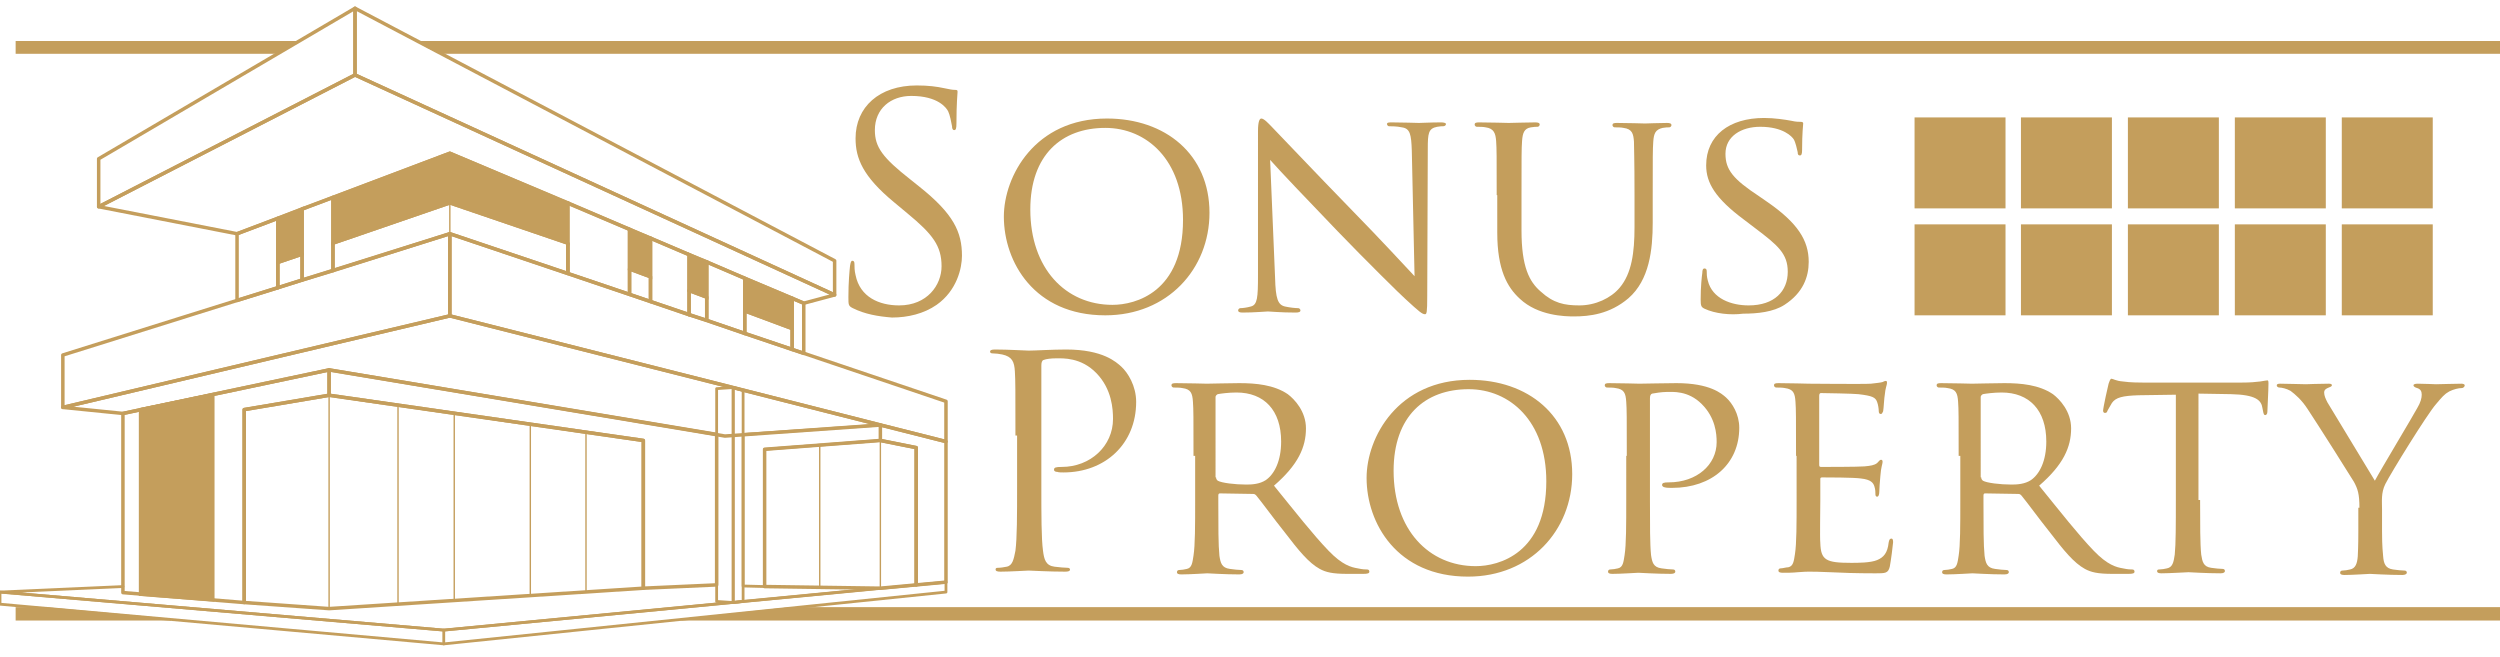 <?xml version="1.0" encoding="utf-8"?>
<!-- Generator: Adobe Illustrator 24.0.1, SVG Export Plug-In . SVG Version: 6.00 Build 0)  -->
<!DOCTYPE svg PUBLIC "-//W3C//DTD SVG 1.1//EN" "http://www.w3.org/Graphics/SVG/1.1/DTD/svg11.dtd">
<svg version="1.1" xmlns="http://www.w3.org/2000/svg" xmlns:xlink="http://www.w3.org/1999/xlink" x="0px" y="0px"
	 viewBox="0 0 453.5 119.1" style="enable-background:new 0 0 453.5 119.1;" xml:space="preserve">
<g id="Capa_1">
</g>
<g id="_x3C_Capa_x3E_">
	<g>
		<g>
			<polygon style="fill:#C49E5C;stroke:#C49E5C;stroke-width:0.328;stroke-miterlimit:10;" points="8.3,110.3 3,110.3 3,112.4 31,112.4 			"/>
			<polygon style="fill:#C49E5C;stroke:#C49E5C;stroke-width:0.328;stroke-miterlimit:10;" points="143.4,110.3 123.6,112.4 453.5,112.4 453.5,110.3 			"/>
		</g>
		<g>
			<polygon style="fill:#C49E5C;stroke:#C49E5C;stroke-width:0.328;stroke-miterlimit:10;" points="54,7.6 3,7.6 3,9.6 50.6,9.6 			"/>
			<polygon style="fill:#C49E5C;stroke:#C49E5C;stroke-width:0.328;stroke-miterlimit:10;" points="75.9,7.6 79.7,9.6 453.5,9.6 453.5,7.6 			"/>
		</g>
		<g>
			<g>
				<path style="fill:#C49E5C;" d="M184.2,79c0-8.4,0-9.9-0.1-11.6c-0.1-1.8-0.5-2.7-2.3-3.1c-0.4-0.1-1.3-0.2-1.8-0.2
					c-0.2,0-0.4-0.1-0.4-0.3c0-0.3,0.3-0.4,0.9-0.4c2.4,0,5.6,0.2,6.1,0.2c1.2,0,4.3-0.2,6.8-0.2c6.7,0,9.1,2.3,10,3.1
					c1.2,1.1,2.7,3.5,2.7,6.4c0,7.6-5.6,12.8-13.2,12.8c-0.3,0-0.9,0-1.1-0.1c-0.3,0-0.6-0.1-0.6-0.4c0-0.4,0.3-0.5,1.4-0.5
					c5.2,0,9.3-3.8,9.3-8.7c0-1.8-0.2-5.4-3-8.3s-6.1-2.7-7.3-2.7c-0.9,0-1.8,0.1-2.3,0.3c-0.3,0.1-0.4,0.5-0.4,1v22
					c0,5.1,0,9.4,0.3,11.6c0.2,1.6,0.5,2.7,2.1,2.9c0.8,0.1,1.9,0.2,2.4,0.2c0.3,0,0.4,0.2,0.4,0.3c0,0.3-0.3,0.4-0.9,0.4
					c-2.9,0-6.3-0.2-6.6-0.2c-0.2,0-3.5,0.2-5.1,0.2c-0.6,0-0.9-0.1-0.9-0.4c0-0.2,0.1-0.3,0.4-0.3c0.5,0,1.1-0.1,1.6-0.2
					c1.1-0.2,1.3-1.4,1.6-2.9c0.3-2.3,0.3-6.5,0.3-11.6V79z"/>
				<path style="fill:#C49E5C;" d="M216.5,82.7c0-7.1,0-8.4-0.1-9.8c-0.1-1.6-0.4-2.3-1.9-2.5c-0.4-0.1-1.2-0.1-1.6-0.1
					c-0.2,0-0.4-0.2-0.4-0.4c0-0.3,0.2-0.4,0.8-0.4c2.1,0,5.3,0.1,5.6,0.1c0.5,0,4.4-0.1,5.9-0.1c3,0,6.3,0.3,8.8,2
					c1.2,0.9,3.3,3.1,3.3,6.2c0,3.4-1.4,6.6-5.8,10.4c3.9,4.8,7.1,8.9,9.9,11.8c2.5,2.6,4.1,3,5.3,3.2c0.9,0.2,1.4,0.2,1.7,0.2
					c0.3,0,0.4,0.2,0.4,0.4c0,0.3-0.3,0.4-1.1,0.4h-2.9c-2.7,0-3.9-0.3-5-0.9c-2-1.1-3.8-3.3-6.4-6.7c-2-2.5-4.1-5.4-5.1-6.6
					c-0.2-0.2-0.3-0.3-0.6-0.3l-6-0.1c-0.2,0-0.3,0.1-0.3,0.4v1.1c0,4.4,0,7.9,0.2,9.8c0.2,1.3,0.4,2.2,1.9,2.4
					c0.6,0.1,1.7,0.2,2.1,0.2c0.3,0,0.4,0.2,0.4,0.4c0,0.2-0.2,0.4-0.8,0.4c-2.6,0-5.6-0.2-5.8-0.2c-0.1,0-3.2,0.2-4.7,0.2
					c-0.5,0-0.8-0.1-0.8-0.4c0-0.2,0.1-0.4,0.4-0.4c0.4,0,1-0.1,1.4-0.2c0.9-0.2,1-1.1,1.2-2.4c0.3-1.9,0.3-5.5,0.3-9.9V82.7z
					 M220.6,86.6c0,0.3,0.1,0.4,0.3,0.6c0.7,0.4,3.1,0.7,5.2,0.7c1.1,0,2.4-0.1,3.5-0.8c1.6-1.1,2.8-3.5,2.8-7
					c0-5.7-3.1-8.9-8.1-8.9c-1.4,0-2.9,0.2-3.4,0.3c-0.2,0.1-0.4,0.3-0.4,0.5V86.6z"/>
				<path style="fill:#C49E5C;" d="M266.6,68.9c10.6,0,18.6,6.5,18.6,17.1c0,10.2-7.6,18.6-18.9,18.6c-12.9,0-18.4-9.7-18.4-17.9
					C247.9,79.3,253.6,68.9,266.6,68.9z M267.7,102.7c4.2,0,12.8-2.3,12.8-15.4c0-10.9-6.6-16.7-14.1-16.7
					c-7.9,0-13.6,4.9-13.6,14.8C252.8,96.1,259.2,102.7,267.7,102.7z"/>
				<path style="fill:#C49E5C;" d="M295.1,82.7c0-7.1,0-8.4-0.1-9.8c-0.1-1.6-0.4-2.3-1.9-2.5c-0.4-0.1-1.2-0.1-1.6-0.1
					c-0.2,0-0.4-0.2-0.4-0.4c0-0.3,0.2-0.4,0.8-0.4c2.1,0,5.1,0.1,5.5,0.1c1,0,4.6-0.1,6.7-0.1c6.1,0,8.2,1.9,9,2.6
					c1.1,1,2.4,3,2.4,5.5c0,6.5-4.9,10.9-12.2,10.9c-0.3,0-1.1,0-1.3-0.1c-0.2,0-0.5-0.2-0.5-0.4c0-0.4,0.3-0.5,1.2-0.5
					c5.1,0,8.7-3.2,8.7-7.3c0-1.5-0.2-4.4-2.7-6.9c-2.5-2.5-5.3-2.2-6.4-2.2c-0.8,0-2.1,0.2-2.6,0.3c-0.3,0.1-0.4,0.4-0.4,0.9v18.5
					c0,4.4,0,8,0.2,9.9c0.2,1.3,0.4,2.2,1.9,2.4c0.6,0.1,1.7,0.2,2.1,0.2c0.3,0,0.4,0.2,0.4,0.4c0,0.2-0.2,0.4-0.8,0.4
					c-2.6,0-5.7-0.2-5.9-0.2c-0.2,0-3.2,0.2-4.7,0.2c-0.5,0-0.8-0.1-0.8-0.4c0-0.2,0.1-0.4,0.4-0.4c0.4,0,1-0.1,1.4-0.2
					c0.9-0.2,1-1.1,1.2-2.4c0.3-1.9,0.3-5.5,0.3-9.9V82.7z"/>
				<path style="fill:#C49E5C;" d="M325.8,82.7c0-7.1,0-8.4-0.1-9.8c-0.1-1.6-0.4-2.3-1.9-2.5c-0.4-0.1-1.2-0.1-1.6-0.1
					c-0.2,0-0.4-0.2-0.4-0.4c0-0.3,0.2-0.4,0.8-0.4c2.1,0,5.2,0.1,5.5,0.1c0.3,0,10.2,0.1,11.3,0c0.9-0.1,1.8-0.2,2.1-0.3
					c0.2-0.1,0.4-0.2,0.6-0.2c0.2,0,0.2,0.2,0.2,0.4c0,0.3-0.3,0.9-0.4,2.1c-0.1,0.4-0.2,2.5-0.3,3c-0.1,0.2-0.2,0.5-0.4,0.5
					c-0.3,0-0.4-0.2-0.4-0.6c0-0.3-0.1-1.1-0.3-1.6c-0.3-0.8-0.8-1.1-3.4-1.4c-0.8-0.1-6.3-0.2-6.8-0.2c-0.2,0-0.3,0.2-0.3,0.5v12.4
					c0,0.3,0,0.5,0.3,0.5c0.6,0,6.8,0,7.9-0.1c1.1-0.1,1.8-0.2,2.3-0.6c0.3-0.3,0.5-0.6,0.7-0.6c0.2,0,0.3,0.1,0.3,0.4
					c0,0.3-0.3,1-0.4,2.5c-0.1,0.9-0.2,2.6-0.2,2.9c0,0.4-0.1,0.9-0.4,0.9c-0.2,0-0.3-0.2-0.3-0.4c0-0.4,0-0.9-0.2-1.5
					c-0.2-0.6-0.6-1.2-2.4-1.4c-1.3-0.2-6.3-0.2-7.1-0.2c-0.3,0-0.3,0.2-0.3,0.3v3.8c0,1.6-0.1,6.9,0,7.8c0.1,3.1,1,3.6,5.6,3.6
					c1.2,0,3.5,0,4.7-0.5c1.2-0.5,1.9-1.3,2.1-3.2c0.1-0.5,0.2-0.7,0.5-0.7c0.3,0,0.3,0.4,0.3,0.7c0,0.3-0.4,3.4-0.6,4.4
					c-0.3,1.2-0.8,1.2-2.6,1.2c-3.5,0-6.3-0.1-8.2-0.2c-2-0.1-3.2-0.1-3.9-0.1c-0.1,0-1,0-2,0.1c-0.9,0.1-2,0.1-2.7,0.1
					c-0.5,0-0.8-0.1-0.8-0.4c0-0.2,0.1-0.4,0.4-0.4c0.4,0,1-0.2,1.4-0.2c0.9-0.2,1-1.1,1.2-2.4c0.3-1.9,0.3-5.5,0.3-9.9V82.7z"/>
				<path style="fill:#C49E5C;" d="M355.3,82.7c0-7.1,0-8.4-0.1-9.8c-0.1-1.6-0.4-2.3-1.9-2.5c-0.4-0.1-1.2-0.1-1.6-0.1
					c-0.2,0-0.4-0.2-0.4-0.4c0-0.3,0.2-0.4,0.8-0.4c2.1,0,5.3,0.1,5.6,0.1c0.5,0,4.4-0.1,5.9-0.1c3,0,6.3,0.3,8.8,2
					c1.2,0.9,3.3,3.1,3.3,6.2c0,3.4-1.4,6.6-5.8,10.4c3.9,4.8,7.1,8.9,9.9,11.8c2.5,2.6,4.1,3,5.3,3.2c0.9,0.2,1.4,0.2,1.7,0.2
					c0.3,0,0.4,0.2,0.4,0.4c0,0.3-0.3,0.4-1.1,0.4h-2.9c-2.7,0-3.9-0.3-5-0.9c-2-1.1-3.8-3.3-6.4-6.7c-2-2.5-4.1-5.4-5.1-6.6
					c-0.2-0.2-0.3-0.3-0.6-0.3l-6-0.1c-0.2,0-0.3,0.1-0.3,0.4v1.1c0,4.4,0,7.9,0.2,9.8c0.2,1.3,0.4,2.2,1.9,2.4
					c0.6,0.1,1.7,0.2,2.1,0.2c0.3,0,0.4,0.2,0.4,0.4c0,0.2-0.2,0.4-0.8,0.4c-2.6,0-5.6-0.2-5.8-0.2c-0.1,0-3.2,0.2-4.7,0.2
					c-0.5,0-0.8-0.1-0.8-0.4c0-0.2,0.1-0.4,0.4-0.4c0.4,0,1-0.1,1.4-0.2c0.9-0.2,1-1.1,1.2-2.4c0.3-1.9,0.3-5.5,0.3-9.9V82.7z
					 M359.4,86.6c0,0.3,0.1,0.4,0.3,0.6c0.7,0.4,3.1,0.7,5.2,0.7c1.1,0,2.4-0.1,3.5-0.8c1.6-1.1,2.8-3.5,2.8-7
					c0-5.7-3.1-8.9-8.1-8.9c-1.4,0-2.9,0.2-3.4,0.3c-0.2,0.1-0.4,0.3-0.4,0.5V86.6z"/>
				<path style="fill:#C49E5C;" d="M399.1,90.7c0,4.4,0,8,0.2,9.9c0.2,1.3,0.4,2.2,1.8,2.4c0.6,0.1,1.7,0.2,2.1,0.2c0.3,0,0.4,0.2,0.4,0.4
					c0,0.2-0.2,0.4-0.8,0.4c-2.6,0-5.6-0.2-5.8-0.2c-0.2,0-3.5,0.2-4.9,0.2c-0.5,0-0.8-0.1-0.8-0.4c0-0.2,0.1-0.3,0.4-0.3
					c0.4,0,1-0.1,1.4-0.2c1-0.2,1.2-1.1,1.4-2.5c0.2-1.9,0.2-5.5,0.2-9.9V71.6l-6.8,0.1c-2.9,0.1-4.1,0.4-4.8,1.4
					c-0.5,0.8-0.6,1.1-0.8,1.4c-0.1,0.4-0.3,0.4-0.5,0.4c-0.1,0-0.3-0.1-0.3-0.4c0-0.5,0.9-4.6,1-4.9c0.1-0.3,0.3-0.9,0.5-0.9
					c0.3,0,0.8,0.4,2.1,0.5c1.3,0.2,3.2,0.2,3.7,0.2h17.8c1.6,0,2.6-0.1,3.4-0.2c0.7-0.1,1.1-0.2,1.3-0.2c0.2,0,0.2,0.3,0.2,0.5
					c0,1.4-0.2,4.7-0.2,5.2c0,0.4-0.2,0.6-0.4,0.6c-0.2,0-0.3-0.2-0.4-0.8l-0.1-0.5c-0.2-1.4-1.2-2.4-5.7-2.5l-5.9-0.1V90.7z"/>
				<path style="fill:#C49E5C;" d="M428,92.1c0-2.5-0.3-3.4-1-4.7c-0.4-0.7-6.8-10.8-8.4-13.2c-1.1-1.7-2.3-2.7-3.1-3.3
					c-0.7-0.4-1.6-0.6-2-0.6c-0.3,0-0.5-0.2-0.5-0.4c0-0.2,0.2-0.3,0.6-0.3c0.9,0,4.4,0.1,4.7,0.1c0.3,0,2.3-0.1,4.1-0.1
					c0.5,0,0.6,0.1,0.6,0.3c0,0.2-0.3,0.3-0.8,0.5c-0.4,0.2-0.6,0.4-0.6,0.8c0,0.6,0.3,1.2,0.6,1.8l8.6,14.2
					c1-1.9,6.9-11.7,7.7-13.2c0.6-1,0.8-1.8,0.8-2.4c0-0.6-0.2-1-0.8-1.2c-0.4-0.1-0.7-0.3-0.7-0.5c0-0.2,0.3-0.3,0.8-0.3
					c1.2,0,2.9,0.1,3.3,0.1c0.3,0,3.7-0.1,4.6-0.1c0.3,0,0.6,0.1,0.6,0.3c0,0.2-0.2,0.5-0.6,0.5c-0.5,0-1.4,0.2-2.2,0.6
					c-0.9,0.5-1.3,1-2.4,2.3c-1.6,1.8-8.2,12.5-9.2,14.5c-0.8,1.6-0.6,3.1-0.6,4.6v3.9c0,0.8,0,2.7,0.2,4.6c0.1,1.3,0.4,2.2,1.8,2.4
					c0.6,0.1,1.7,0.2,2.1,0.2c0.3,0,0.4,0.2,0.4,0.4c0,0.2-0.3,0.4-0.8,0.4c-2.6,0-5.7-0.2-5.9-0.2c-0.2,0-3.2,0.2-4.6,0.2
					c-0.5,0-0.8-0.1-0.8-0.4c0-0.2,0.1-0.4,0.4-0.4c0.4,0,1-0.1,1.4-0.2c1-0.2,1.3-1.1,1.4-2.4c0.1-1.9,0.1-3.8,0.1-4.6V92.1z"/>
			</g>
			<g>
				<path style="fill:#C49E5C;" d="M154.7,55.9c-0.8-0.4-0.8-0.6-0.8-2c0-2.7,0.2-4.8,0.3-5.7c0.1-0.6,0.2-0.9,0.4-0.9
					c0.3,0,0.4,0.2,0.4,0.6c0,0.5,0,1.2,0.2,2c0.8,4,4.3,5.5,7.9,5.5c5.1,0,7.7-3.7,7.7-7.1c0-3.7-1.6-5.8-6.2-9.6l-2.4-2
					c-5.7-4.7-7-8-7-11.6c0-5.7,4.3-9.6,11.1-9.6c2.1,0,3.6,0.2,5,0.5c1,0.2,1.4,0.3,1.9,0.3s0.5,0.1,0.5,0.4s-0.2,2-0.2,5.7
					c0,0.9-0.1,1.2-0.4,1.2c-0.3,0-0.4-0.3-0.4-0.7c-0.1-0.6-0.4-2.1-0.7-2.7s-1.8-2.8-6.7-2.8c-3.7,0-6.6,2.3-6.6,6.2
					c0,3.1,1.4,5,6.5,9l1.5,1.2c6.3,5,7.8,8.3,7.8,12.6c0,2.2-0.9,6.3-4.6,8.9c-2.3,1.6-5.2,2.3-8.1,2.3
					C159.3,57.4,156.9,57,154.7,55.9z"/>
				<path style="fill:#C49E5C;" d="M200.8,21.5c10.6,0,18.6,6.5,18.6,17.1c0,10.2-7.6,18.6-18.9,18.6c-12.9,0-18.4-9.7-18.4-17.9
					C182.1,32,187.7,21.5,200.8,21.5z M201.8,55.3c4.2,0,12.8-2.3,12.8-15.4c0-10.9-6.6-16.7-14.1-16.7c-7.9,0-13.6,4.9-13.6,14.8
					C186.9,48.7,193.3,55.3,201.8,55.3z"/>
				<path style="fill:#C49E5C;" d="M231.3,50.4c0.1,3.8,0.5,4.9,1.8,5.2c0.9,0.2,1.9,0.3,2.4,0.3c0.2,0,0.4,0.2,0.4,0.4
					c0,0.3-0.3,0.4-0.9,0.4c-2.7,0-4.6-0.2-5-0.2s-2.4,0.2-4.6,0.2c-0.5,0-0.8-0.1-0.8-0.4c0-0.2,0.2-0.4,0.4-0.4
					c0.4,0,1.2-0.1,1.9-0.3c1.2-0.3,1.3-1.6,1.3-5.7V23.8c0-1.8,0.3-2.3,0.6-2.3c0.5,0,1.3,0.9,1.8,1.4c0.8,0.8,7.6,8,14.9,15.5
					c4.7,4.8,9.7,10.2,11.1,11.7l-0.5-22.8c-0.1-2.9-0.3-4-1.8-4.2c-0.9-0.2-1.9-0.2-2.3-0.2c-0.3,0-0.4-0.3-0.4-0.4
					c0-0.3,0.4-0.3,0.9-0.3c2.1,0,4.4,0.1,4.9,0.1s2.1-0.1,4-0.1c0.5,0,0.9,0.1,0.9,0.3c0,0.2-0.2,0.4-0.5,0.4c-0.2,0-0.6,0-1.1,0.1
					c-1.6,0.3-1.7,1.2-1.7,4l-0.1,26.7c0,3-0.1,3.3-0.4,3.3c-0.5,0-1-0.4-3.6-2.8c-0.5-0.4-7.3-7.1-12.3-12.3
					c-5.5-5.7-10.8-11.3-12.2-12.9L231.3,50.4z"/>
				<path style="fill:#C49E5C;" d="M271.5,35.4c0-7.1,0-8.4-0.1-9.8c-0.1-1.4-0.4-2.3-1.9-2.5c-0.4-0.1-1.2-0.1-1.6-0.1
					c-0.2,0-0.4-0.2-0.4-0.4c0-0.3,0.2-0.4,0.8-0.4c2.1,0,5,0.1,5.4,0.1s3.4-0.1,4.8-0.1c0.5,0,0.8,0.1,0.8,0.4
					c0,0.2-0.2,0.4-0.4,0.4c-0.3,0-0.6,0-1.2,0.1c-1.2,0.2-1.5,1-1.6,2.5c-0.1,1.4-0.1,2.7-0.1,9.8v6.4c0,6.6,1.4,9.3,3.5,11.1
					c2.3,2.1,4.3,2.5,7,2.5c2.9,0,5.7-1.3,7.3-3.2c2.2-2.6,2.7-6.4,2.7-11v-5.7c0-7.1-0.1-8.4-0.1-9.8c-0.1-1.4-0.3-2.3-1.9-2.5
					c-0.4-0.1-1.2-0.1-1.6-0.1c-0.2,0-0.4-0.2-0.4-0.4c0-0.3,0.2-0.4,0.8-0.4c2.1,0,4.8,0.1,5.1,0.1c0.3,0,2.6-0.1,4-0.1
					c0.5,0,0.8,0.1,0.8,0.4c0,0.2-0.2,0.4-0.4,0.4c-0.3,0-0.6,0-1.2,0.1c-1.3,0.3-1.6,1-1.7,2.5c-0.1,1.4-0.1,2.7-0.1,9.8v4.9
					c0,4.9-0.6,10.4-4.4,13.7c-3.4,2.9-7.1,3.3-9.9,3.3c-1.6,0-6.5-0.1-9.8-3.2c-2.3-2.1-4.1-5.3-4.1-12V35.4z"/>
				<path style="fill:#C49E5C;" d="M309.2,56c-0.6-0.3-0.7-0.5-0.7-1.7c0-2.3,0.2-4.1,0.3-4.8c0-0.5,0.1-0.8,0.4-0.8s0.4,0.2,0.4,0.5
					c0,0.4,0,1,0.2,1.7c0.8,3.3,4.3,4.5,7.4,4.5c4.7,0,7.1-2.6,7.1-6.1c0-3.3-1.8-4.8-5.9-7.9l-2.1-1.6c-5.1-3.8-6.8-6.6-6.8-9.8
					c0-5.4,4.2-8.6,10.5-8.6c1.9,0,3.8,0.3,4.9,0.5c0.9,0.2,1.3,0.2,1.7,0.2s0.5,0.1,0.5,0.3c0,0.2-0.2,1.7-0.2,4.8
					c0,0.7-0.1,1-0.4,1s-0.4-0.2-0.4-0.6c-0.1-0.5-0.4-1.8-0.7-2.3c-0.3-0.5-1.9-2.3-6.1-2.3c-3.4,0-6.3,1.7-6.3,4.9
					c0,2.9,1.4,4.6,6.1,7.7l1.3,0.9c5.7,3.9,7.7,7.1,7.7,11c0,2.7-1,5.6-4.4,7.8c-2,1.3-4.9,1.6-7.5,1.6
					C313.9,57.2,311.1,56.9,309.2,56z"/>
			</g>
		</g>
		<g>
			<polygon style="fill:none;stroke:#C49E5C;stroke-width:0.635;stroke-linecap:round;stroke-linejoin:round;stroke-miterlimit:10;" points="159.7,77.1 159.7,79.9 166.2,81.2 166.2,106.1 171.6,105.6 171.6,80.1 			"/>
			<polygon style="fill:none;stroke:#C49E5C;stroke-width:0.508;stroke-linecap:round;stroke-linejoin:round;stroke-miterlimit:10;" points="134.8,78.8 159.7,77.1 159.7,79.9 138.7,81.5 138.7,106.4 134.8,106.3 			"/>
			<polygon style="fill:none;stroke:#C49E5C;stroke-width:0.635;stroke-linecap:round;stroke-linejoin:round;stroke-miterlimit:10;" points="171.6,80.1 81.6,57.3 81.6,42.4 171.6,72.8 			"/>
			<polygon style="fill:none;stroke:#C49E5C;stroke-width:0.635;stroke-linecap:round;stroke-linejoin:round;stroke-miterlimit:10;" points="11.4,73.9 81.6,57.3 81.6,42.4 11.4,64.4 			"/>
			<polygon style="fill:none;stroke:#C49E5C;stroke-width:0.635;stroke-linecap:round;stroke-linejoin:round;stroke-miterlimit:10;" points="151.4,53.5 64.4,13.6 64.4,1.5 151.4,47.3 			"/>
			<polygon style="fill:none;stroke:#C49E5C;stroke-width:0.635;stroke-linecap:round;stroke-linejoin:round;stroke-miterlimit:10;" points="17.9,37.5 64.4,13.6 64.4,1.5 17.9,28.8 			"/>
			<polygon style="fill:none;stroke:#C49E5C;stroke-width:0.635;stroke-linecap:round;stroke-linejoin:round;stroke-miterlimit:10;" points="43,42.4 81.6,27.8 145.8,55 151.4,53.5 64.4,13.6 17.9,37.5 			"/>
			<g>
				<polygon style="fill:none;stroke:#C49E5C;stroke-width:0.635;stroke-linecap:round;stroke-linejoin:round;stroke-miterlimit:10;" points="60.4,44.1 60.4,49.1 81.6,42.4 103,49.6 103,44.1 81.6,36.8 				"/>
				<polygon style="fill:#C49E5C;stroke:#C49E5C;stroke-width:0.635;stroke-miterlimit:10;" points="60.4,35.8 60.4,44.1 81.6,36.8 103,44.1 103,36.8 81.6,27.8 				"/>
				<line style="fill:#C49E5C;stroke:#C49E5C;stroke-width:0.635;stroke-miterlimit:10;" x1="103" y1="49.6" x2="103" y2="44.1"/>
				<line style="fill:none;stroke:#C49E5C;stroke-width:0.254;stroke-linecap:round;stroke-linejoin:round;stroke-miterlimit:10;" x1="81.6" y1="42.4" x2="81.6" y2="36.8"/>
			</g>
			<polygon style="fill:none;stroke:#C49E5C;stroke-width:0.635;stroke-linecap:round;stroke-linejoin:round;stroke-miterlimit:10;" points="43,54.5 43,42.4 50.4,39.6 50.4,52.2 			"/>
			<polygon style="fill:#C49E5C;stroke:#C49E5C;stroke-width:0.635;stroke-miterlimit:10;" points="118,50.2 114.2,48.8 114.2,41.6 118,43.2 			"/>
			<polygon style="fill:none;stroke:#C49E5C;stroke-width:0.635;stroke-linecap:round;stroke-linejoin:round;stroke-miterlimit:10;" points="114.2,53.4 114.2,48.8 118,50.2 118,54.7 			"/>
			<polygon style="fill:#C49E5C;stroke:#C49E5C;stroke-width:0.635;stroke-miterlimit:10;" points="128.2,53.9 125,52.7 125,46.2 128.2,47.5 			"/>
			<polygon style="fill:none;stroke:#C49E5C;stroke-width:0.635;stroke-linecap:round;stroke-linejoin:round;stroke-miterlimit:10;" points="125,57.1 125,52.7 128.2,53.9 128.2,58.1 			"/>
			<polygon style="fill:#C49E5C;stroke:#C49E5C;stroke-width:0.635;stroke-miterlimit:10;" points="143.7,59.6 135.1,56.4 135.1,50.5 143.7,54.1 			"/>
			<polygon style="fill:none;stroke:#C49E5C;stroke-width:0.635;stroke-linecap:round;stroke-linejoin:round;stroke-miterlimit:10;" points="135.1,60.5 135.1,56.4 143.7,59.6 143.7,63.4 			"/>
			<polygon style="fill:none;stroke:#C49E5C;stroke-width:0.635;stroke-linecap:round;stroke-linejoin:round;stroke-miterlimit:10;" points="11.4,73.9 22.3,75 59.7,67.1 131.5,79.1 159.7,77.1 133,70.3 81.6,57.3 			"/>
			<polyline style="fill:none;stroke:#C49E5C;stroke-width:0.508;stroke-linecap:round;stroke-linejoin:round;stroke-miterlimit:10;" points="159.7,106.7 80.5,114.3 0,107.4 22.3,106.4 			"/>
			<polygon style="fill:none;stroke:#C49E5C;stroke-width:0.635;stroke-linecap:round;stroke-linejoin:round;stroke-miterlimit:10;" points="54.8,50.8 54.8,37.9 60.4,35.8 60.4,49.1 			"/>
			<polygon style="fill:none;stroke:#C49E5C;stroke-width:0.635;stroke-linecap:round;stroke-linejoin:round;stroke-miterlimit:10;" points="22.3,75 22.3,107.5 44.3,109.3 44.3,74.3 59.7,71.7 59.7,67.1 			"/>
			<polygon style="fill:none;stroke:#C49E5C;stroke-width:0.635;stroke-linecap:round;stroke-linejoin:round;stroke-miterlimit:10;" points="130,78.8 59.7,67.1 59.7,71.7 116.7,79.9 116.7,106.7 130,106.1 			"/>
			<g>
				<polygon style="fill:none;stroke:#C49E5C;stroke-width:0.508;stroke-linecap:round;stroke-linejoin:round;stroke-miterlimit:10;" points="130,109.1 133,109.3 133,70.3 130,70.5 				"/>
				<polygon style="fill:none;stroke:#C49E5C;stroke-width:0.508;stroke-linecap:round;stroke-linejoin:round;stroke-miterlimit:10;" points="134.8,109.1 133,109.3 133,70.3 134.8,70.8 				"/>
			</g>
			<g>
				<polyline style="fill:none;stroke:#C49E5C;stroke-width:0.635;stroke-linecap:round;stroke-linejoin:round;stroke-miterlimit:10;" points="138.7,106.4 159.7,106.7 166.2,106.1 166.2,81.2 159.7,79.9 138.7,81.5 138.7,106.4 				"/>
				<line style="fill:none;stroke:#C49E5C;stroke-width:0.254;stroke-linecap:round;stroke-linejoin:round;stroke-miterlimit:10;" x1="148.7" y1="80.7" x2="148.7" y2="106.5"/>
				<line style="fill:none;stroke:#C49E5C;stroke-width:0.254;stroke-linecap:round;stroke-linejoin:round;stroke-miterlimit:10;" x1="159.7" y1="79.9" x2="159.7" y2="106.7"/>
			</g>
			<g>
				<polygon style="fill:none;stroke:#C49E5C;stroke-width:0.635;stroke-linecap:round;stroke-linejoin:round;stroke-miterlimit:10;" points="44.3,74.3 44.3,109.3 59.7,110.4 116.7,106.7 116.7,79.9 59.7,71.7 				"/>
				<line style="fill:none;stroke:#C49E5C;stroke-width:0.254;stroke-linecap:round;stroke-linejoin:round;stroke-miterlimit:10;" x1="59.7" y1="110.4" x2="59.7" y2="71.7"/>
				<line style="fill:none;stroke:#C49E5C;stroke-width:0.254;stroke-linecap:round;stroke-linejoin:round;stroke-miterlimit:10;" x1="106.3" y1="78.4" x2="106.3" y2="107.4"/>
				<line style="fill:none;stroke:#C49E5C;stroke-width:0.254;stroke-linecap:round;stroke-linejoin:round;stroke-miterlimit:10;" x1="96.2" y1="76.9" x2="96.2" y2="108"/>
				<line style="fill:none;stroke:#C49E5C;stroke-width:0.254;stroke-linecap:round;stroke-linejoin:round;stroke-miterlimit:10;" x1="82.4" y1="74.9" x2="82.4" y2="108.9"/>
				<line style="fill:none;stroke:#C49E5C;stroke-width:0.254;stroke-linecap:round;stroke-linejoin:round;stroke-miterlimit:10;" x1="72.2" y1="73.5" x2="72.2" y2="109.6"/>
			</g>
			<g>
				<polygon style="fill:none;stroke:#C49E5C;stroke-width:0.508;stroke-linecap:round;stroke-linejoin:round;stroke-miterlimit:10;" points="80.5,114.3 171.6,105.6 171.6,107.4 80.5,116.8 0,109.6 0,107.4 				"/>
				<line style="fill:none;stroke:#C49E5C;stroke-width:0.508;stroke-linecap:round;stroke-linejoin:round;stroke-miterlimit:10;" x1="80.5" y1="114.3" x2="80.5" y2="116.8"/>
			</g>
			<path style="fill:none;stroke:#C49E5C;stroke-width:0.635;stroke-linecap:round;stroke-linejoin:round;stroke-miterlimit:10;" d="M81.6,27.8"/>
			<polygon style="fill:none;stroke:#C49E5C;stroke-width:0.635;stroke-linecap:round;stroke-linejoin:round;stroke-miterlimit:10;" points="103,36.8 114.2,41.6 114.2,53.4 103,49.6 			"/>
			<polygon style="fill:none;stroke:#C49E5C;stroke-width:0.635;stroke-linecap:round;stroke-linejoin:round;stroke-miterlimit:10;" points="118,43.2 125,46.2 125,57.1 118,54.7 			"/>
			<polygon style="fill:none;stroke:#C49E5C;stroke-width:0.635;stroke-linecap:round;stroke-linejoin:round;stroke-miterlimit:10;" points="128.2,47.5 135.1,50.5 135.1,60.5 128.2,58.1 			"/>
			<polygon style="fill:none;stroke:#C49E5C;stroke-width:0.635;stroke-linecap:round;stroke-linejoin:round;stroke-miterlimit:10;" points="143.7,54.1 145.8,55 145.8,64.1 143.7,63.4 			"/>
			<polygon style="fill:#C49E5C;stroke:#C49E5C;stroke-width:0.635;stroke-miterlimit:10;" points="25.5,74.3 38.6,71.6 38.6,108.8 25.5,107.8 			"/>
		</g>
		<g>
			<rect x="347.3" y="21.3" style="fill:#C49E5C;" width="16.5" height="16.5"/>
			<rect x="347.3" y="40.7" style="fill:#C49E5C;" width="16.5" height="16.5"/>
			<rect x="366.6" y="21.3" style="fill:#C49E5C;" width="16.5" height="16.5"/>
			<rect x="366.6" y="40.7" style="fill:#C49E5C;" width="16.5" height="16.5"/>
			<rect x="386" y="21.3" style="fill:#C49E5C;" width="16.5" height="16.5"/>
			<rect x="386" y="40.7" style="fill:#C49E5C;" width="16.5" height="16.5"/>
			<rect x="405.4" y="21.3" style="fill:#C49E5C;" width="16.5" height="16.5"/>
			<rect x="405.4" y="40.7" style="fill:#C49E5C;" width="16.5" height="16.5"/>
			<rect x="424.8" y="21.3" style="fill:#C49E5C;" width="16.5" height="16.5"/>
			<rect x="424.8" y="40.7" style="fill:#C49E5C;" width="16.5" height="16.5"/>
		</g>
		<polygon style="fill:#C49E5C;stroke:#C49E5C;stroke-width:0.635;stroke-miterlimit:10;" points="50.4,39.6 54.8,37.9 54.8,46.1 50.4,47.6 		"/>
		<polygon style="fill:none;stroke:#C49E5C;stroke-width:0.635;stroke-linecap:round;stroke-linejoin:round;stroke-miterlimit:10;" points="50.4,52.2 54.8,50.8 54.8,46.1 50.4,47.6 		"/>
	</g>
</g>
</svg>
